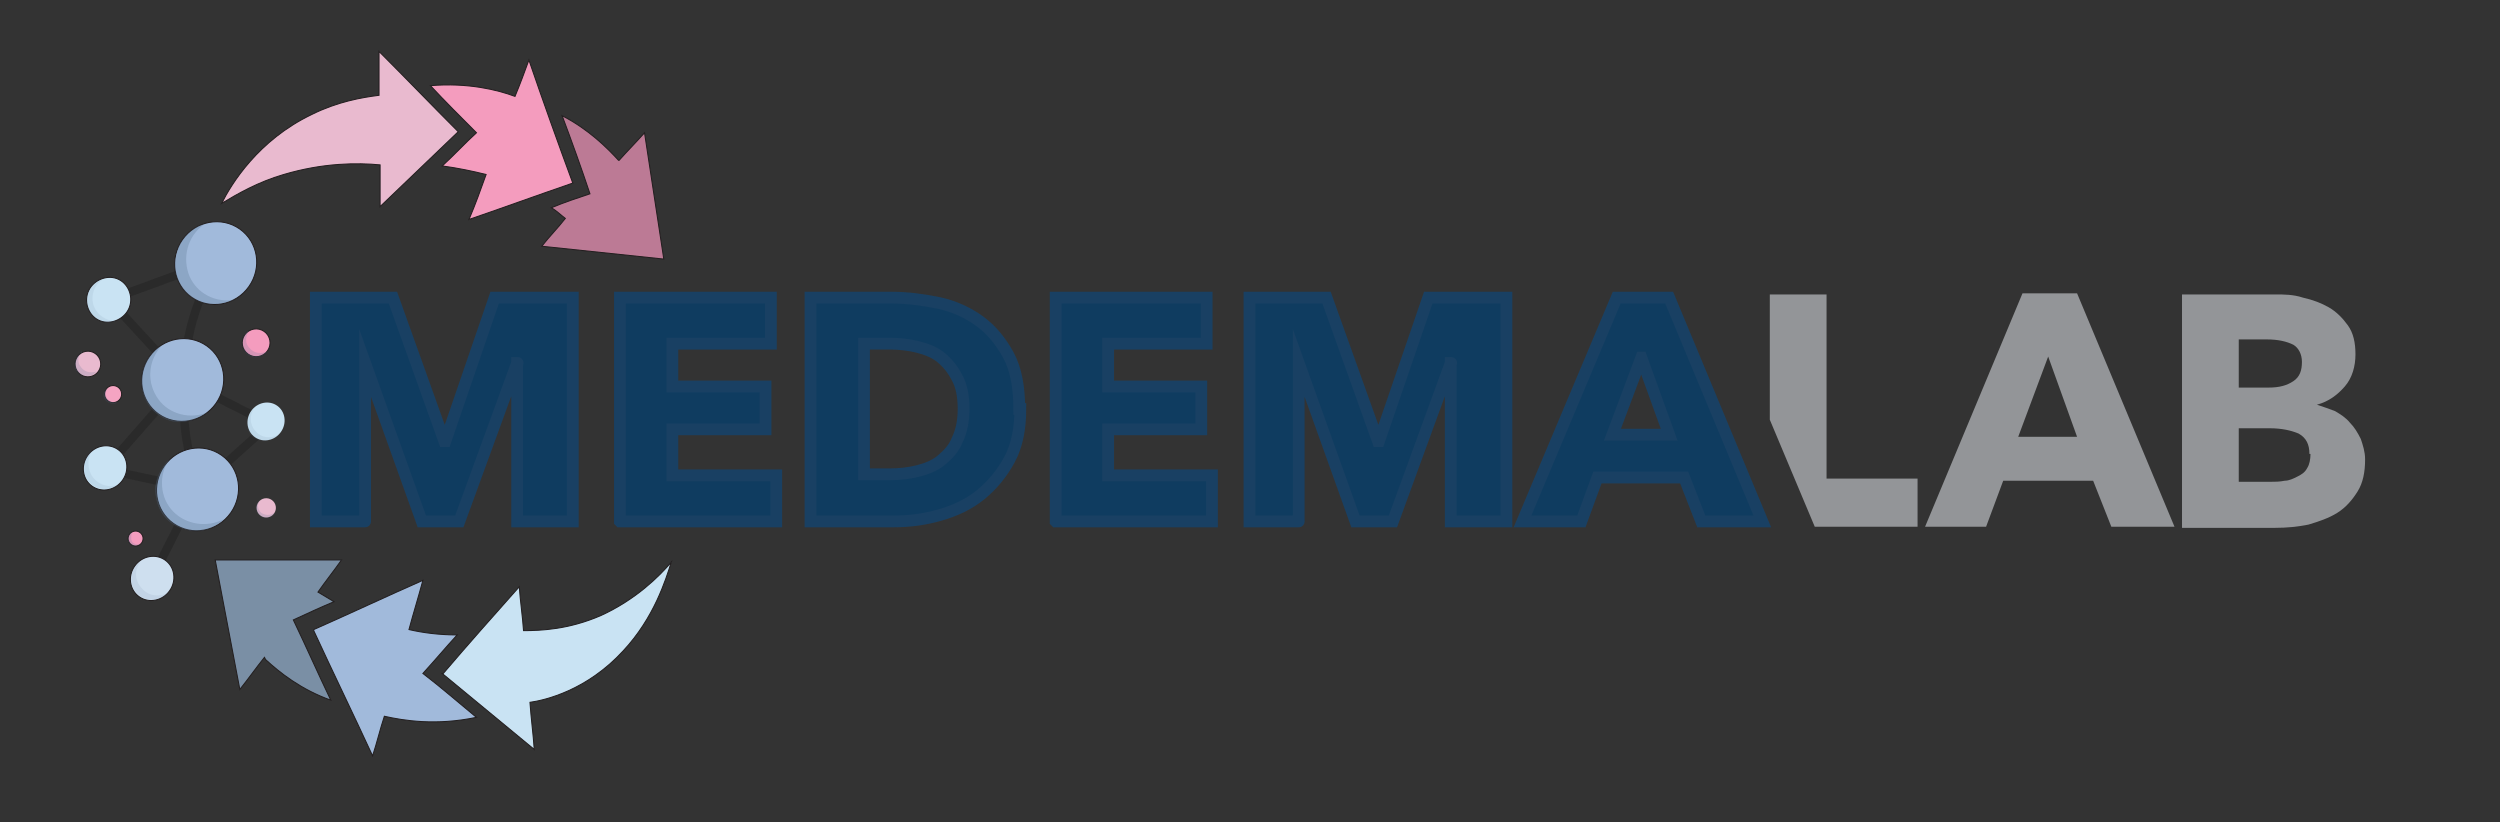 <?xml version="1.0" encoding="UTF-8"?>
<svg id="Layer_1" data-name="Layer 1" xmlns="http://www.w3.org/2000/svg" version="1.1" viewBox="0 0 233.5 76.8">
  <rect x="0" y="0" width="233.5" height="76.8" fill="#333333" stroke="none"/>
  <defs>
    <style>
      .cls-1 {
        fill: #40403f;
      }

      .cls-1, .cls-2, .cls-3, .cls-4, .cls-5, .cls-6, .cls-7, .cls-8, .cls-9, .cls-10, .cls-11, .cls-12, .cls-13 {
        stroke-width: 0px;
      }

      .cls-14 {
        fill: #a1badb;
      }

      .cls-14, .cls-15, .cls-16, .cls-17, .cls-18, .cls-19, .cls-20, .cls-21, .cls-22, .cls-23, .cls-24, .cls-25, .cls-26, .cls-27 {
        stroke-miterlimit: 10;
      }

      .cls-14, .cls-15, .cls-16, .cls-18, .cls-20, .cls-22, .cls-24, .cls-25, .cls-26, .cls-27 {
        stroke: #231f20;
      }

      .cls-14, .cls-15, .cls-16, .cls-18, .cls-20, .cls-22, .cls-24, .cls-27 {
        stroke-width: .1px;
      }

      .cls-2 {
        fill: #808285;
      }

      .cls-15, .cls-26 {
        fill: #e9bacf;
      }

      .cls-3, .cls-7 {
        fill: #939598;
      }

      .cls-16 {
        fill: #f49cbe;
      }

      .cls-17 {
        fill: #0f3c60;
        stroke: #194063;
        stroke-width: 1.1px;
      }

      .cls-4 {
        fill: #bcbec0;
        opacity: .5;
      }

      .cls-18 {
        fill: #f5a4c2;
      }

      .cls-19 {
        fill: none;
        stroke: #282828;
        stroke-width: .8px;
      }

      .cls-5, .cls-13 {
        fill: #6d6e71;
      }

      .cls-6 {
        opacity: .1;
      }

      .cls-6, .cls-11, .cls-12 {
        fill: #5a7591;
      }

      .cls-20, .cls-25 {
        fill: #c9e3f3;
      }

      .cls-21 {
        fill: #fff;
        stroke: #fff;
      }

      .cls-21, .cls-23 {
        stroke-width: 1.1px;
      }

      .cls-7 {
        opacity: .8;
      }

      .cls-8 {
        fill: #58595b;
      }

      .cls-9 {
        fill: #231f20;
      }

      .cls-22 {
        fill: #cedfef;
      }

      .cls-10 {
        fill: #d1d3d4;
      }

      .cls-11 {
        opacity: .2;
      }

      .cls-23 {
        fill: #414042;
        stroke: #414042;
      }

      .cls-12 {
        opacity: .3;
      }

      .cls-28 {
        opacity: .8;
      }

      .cls-29, .cls-13 {
        opacity: .7;
      }

      .cls-24 {
        fill: #bc7a95;
      }

      .cls-25 {
        stroke-width: 0px;
      }

      .cls-26 {
        stroke-width: 0px;
      }

      .cls-27 {
        fill: #7a8fa5;
      }
    </style>
  </defs>
  <rect class="cls-1" x=".2" y="193.2" width="233.2" height="76.8"/>
  <g>
    <g>
      <g>
        <path class="cls-2" d="M196.6,242.8l-1.7-4.3h-8.4l-1.6,4.3h-5.7l9.1-21.8h5.1l9,21.8h-5.8ZM190.7,226.8l-2.8,7.5h5.5l-2.7-7.5Z"/>
        <path class="cls-2" d="M220.3,236.4c0,1.2-.2,2.2-.7,3-.5.8-1.1,1.5-1.9,2s-1.7.8-2.7,1.1c-1,.2-2,.3-3.1.3h-8.7v-21.8h8.7c.8,0,1.7,0,2.6.3.9.2,1.7.5,2.4.9.7.4,1.3,1,1.8,1.7.5.7.7,1.6.7,2.7s-.3,2.2-1,3c-.7.8-1.5,1.4-2.6,1.7h0c.6.2,1.2.4,1.7.6.5.3,1,.6,1.4,1.1.4.4.7.9,1,1.5.2.6.4,1.2.4,1.9ZM214.4,227.3c0-.7-.3-1.3-.8-1.6-.6-.3-1.4-.5-2.5-.5h-2.6v4.5h2.8c1,0,1.7-.2,2.3-.6s.8-1,.8-1.8ZM215.1,235.9c0-.9-.3-1.5-1-1.9-.7-.3-1.6-.5-2.7-.5h-2.9v5h3c.4,0,.8,0,1.3-.1.4,0,.8-.2,1.2-.4.4-.2.7-.4.9-.8.2-.3.3-.8.3-1.3Z"/>
      </g>
      <polygon class="cls-2" points="170 238.2 170 221 164.7 221 164.7 232.7 168.9 242.8 178.4 242.8 178.4 238.2 170 238.2"/>
      <g>
        <path class="cls-21" d="M47.8,242.2v-14.8c.1,0,0,0,0,0l-5.4,14.8h-3.5l-5.3-14.8h0v14.8c.1,0-4.6,0-4.6,0v-20.9h7.2l4.8,13.4h.1l4.6-13.4h7.3v20.9h-5Z"/>
        <path class="cls-21" d="M57.3,242.2v-20.9h14.1v4.3h-9.2v4h8.7v4h-8.7v4.3h9.7v4.3h-14.6Z"/>
        <path class="cls-21" d="M94.7,231.7c0,1.8-.3,3.4-1,4.7-.7,1.3-1.6,2.4-2.7,3.3-1.1.9-2.4,1.5-3.8,1.9-1.4.4-2.8.6-4.3.6h-7.8v-20.9h7.6c1.5,0,2.9.2,4.4.5,1.4.3,2.7.9,3.8,1.7,1.1.8,2,1.9,2.7,3.2.7,1.3,1,3,1,5ZM89.5,231.7c0-1.2-.2-2.2-.6-2.9-.4-.8-.9-1.4-1.5-1.9-.6-.5-1.4-.8-2.2-1-.8-.2-1.7-.3-2.5-.3h-2.5v12.2h2.4c.9,0,1.8-.1,2.6-.3.8-.2,1.6-.5,2.2-1s1.2-1.1,1.5-1.9c.4-.8.6-1.8.6-2.9Z"/>
        <path class="cls-21" d="M98.1,242.2v-20.9h14.1v4.3h-9.2v4h8.7v4h-8.7v4.3h9.7v4.3h-14.6Z"/>
        <path class="cls-21" d="M134.9,242.2v-14.8c.1,0,0,0,0,0l-5.4,14.8h-3.5l-5.3-14.8h0v14.8c.1,0-4.6,0-4.6,0v-20.9h7.2l4.8,13.4h.1l4.6-13.4h7.3v20.9h-5Z"/>
        <path class="cls-21" d="M158.3,242.2l-1.6-4.1h-8.1l-1.5,4.1h-5.5l8.8-20.9h4.9l8.7,20.9h-5.6ZM152.7,226.9l-2.7,7.2h5.3l-2.6-7.2Z"/>
      </g>
    </g>
    <path class="cls-9" d="M30.4,260.4"/>
    <g>
      <ellipse class="cls-10" cx="6.9" cy="227.7" rx="1.6" ry="1.6" transform="translate(-182.3 100.8) rotate(-54.4)"/>
      <path class="cls-2" d="M25.4,233.9l-8.5-4.3c.1-1.7.4-3.4.9-5,.5-1.9,1.3-3.7,2.3-5.5l.7-1.3-12.2,4.3,7.1,7.7-6.8,7.6-.7-.2-.2,1.1,9,2-3.8,7.4,1,.5,4.1-8,7.3-6.5ZM23.5,234.2l-5.5,4.9c-.3-1.3-.6-2.5-.7-3.8-.2-1.5-.3-3-.3-4.5l6.6,3.3ZM18.5,219.9c-.7,1.4-1.3,2.9-1.7,4.5-.4,1.4-.7,2.9-.9,4.4l-5.5-6,8-2.8ZM15.9,231.4c0,1.4.1,2.7.3,4.1.2,1.3.4,2.6.8,3.9l-6.9-1.5,5.8-6.5Z"/>
      <ellipse class="cls-10" cx="17.7" cy="240.1" rx="3.9" ry="3.8" transform="translate(-187.9 114.8) rotate(-54.4)"/>
      <ellipse class="cls-10" cx="16.4" cy="230" rx="3.9" ry="3.8" transform="translate(-180.2 109.5) rotate(-54.4)"/>
      <ellipse class="cls-10" cx="23.7" cy="234.3" rx="2" ry="1.9" transform="translate(-180.6 117.3) rotate(-54.4)"/>
      <path class="cls-10" d="M11.4,223.4c.5-1,.1-2.3-.9-2.8-1-.5-2.2,0-2.8.9s-.1,2.3.9,2.8c1,.5,2.2,0,2.8-.9Z"/>
      <ellipse class="cls-10" cx="19.5" cy="219.1" rx="3.9" ry="3.8" transform="translate(-170.1 107.5) rotate(-54.4)"/>
      <ellipse class="cls-10" cx="9.1" cy="238.1" rx="2.6" ry="2.5" transform="translate(-189.8 107) rotate(-54.4)"/>
      <ellipse class="cls-10" cx="23.1" cy="225.2" rx="1.2" ry="1.2" transform="translate(-173.5 113) rotate(-54.4)"/>
      <ellipse class="cls-10" cx="9.5" cy="231.1" rx=".8" ry=".8" transform="translate(-184 104.4) rotate(-54.4)"/>
      <ellipse class="cls-10" cx="13.4" cy="248.4" rx="2.1" ry="2" transform="translate(-196.4 114.8) rotate(-54.4)"/>
    </g>
    <path class="cls-10" d="M57.2,208.5c-1.1-1.2-2.8-2.9-5.3-4.2.9,2.4,1.8,4.9,2.6,7.3-1.2.4-2.4.8-3.6,1.3.5.3.9.7,1.3,1-.7.9-1.5,1.7-2.2,2.6,3.8.4,7.6.8,11.4,1.2-.6-3.9-1.2-7.9-1.8-11.8-.8.9-1.6,1.7-2.4,2.6Z"/>
    <path class="cls-2" d="M52.9,210.6c-1.4-3.8-2.8-7.7-4.1-11.5-.4,1.1-.8,2.2-1.3,3.4-1.6-.6-4.4-1.3-7.9-1,1.4,1.5,2.8,2.9,4.3,4.4-1.1,1-2.1,2.1-3.2,3.1,1.5.2,2.9.5,4.1.8-.5,1.4-1,2.8-1.6,4.2,3.2-1.1,6.5-2.2,9.7-3.4Z"/>
    <path class="cls-8" d="M42.2,205.8c-2.5-2.5-4.9-5-7.4-7.5,0,1.4,0,2.8,0,4.1-1.6.2-3.9.6-6.3,1.8-5,2.4-7.5,6.5-8.4,8.3,1.5-.9,3.4-2,5.8-2.7,3.7-1.1,6.9-1.1,9-.9,0,1.3,0,2.6,0,3.9,2.4-2.3,4.8-4.6,7.2-6.9Z"/>
    <path class="cls-10" d="M24.3,255.1c1.3,1.2,3.3,2.8,6.1,3.8-1.2-2.5-2.3-5-3.5-7.5,1.3-.6,2.6-1.2,3.8-1.7-.5-.3-1-.6-1.5-.9.7-1,1.5-2,2.2-3-3.7.2-7.5.5-11.2.7.6,3.8,1.2,7.7,1.8,11.5.8-1,1.5-2,2.3-3Z"/>
    <path class="cls-2" d="M28.8,252.5c1.8,3.9,3.7,7.8,5.5,11.7.4-1.2.7-2.5,1.1-3.7,1.8.4,4.8.9,8.6.1-1.7-1.4-3.3-2.8-5-4.1,1.1-1.2,2.1-2.4,3.2-3.6-1.7,0-3.2-.2-4.5-.5.4-1.5.9-3.1,1.3-4.6-3.4,1.5-6.8,3.1-10.2,4.6Z"/>
    <path class="cls-8" d="M40.8,256.5c2.9,2.4,5.7,4.7,8.6,7.1-.1-1.5-.3-2.9-.4-4.4,1.4-.2,5.3-1.1,8.7-4.7,2.9-3.1,4-6.7,4.5-8.3-1.1,1.3-3.3,3.5-6.6,5-3,1.3-5.6,1.4-7.2,1.4-.1-1.4-.3-2.7-.4-4.1-2.4,2.7-4.8,5.4-7.1,8.1Z"/>
  </g>
  <g>
    <g>
      <g class="cls-29">
        <path class="cls-5" d="M196.4,148.5l-1.7-4.3h-8.4l-1.6,4.3h-5.7l9.1-21.8h5.1l9,21.8h-5.8ZM190.5,132.5l-2.8,7.5h5.5l-2.7-7.5Z"/>
        <path class="cls-5" d="M220.2,142.2c0,1.2-.2,2.2-.7,3-.5.8-1.1,1.5-1.9,2s-1.7.8-2.7,1.1c-1,.2-2,.3-3.1.3h-8.7v-21.8h8.7c.8,0,1.7,0,2.6.3.9.2,1.7.5,2.4.9.7.4,1.3,1,1.8,1.7.5.7.7,1.6.7,2.7s-.3,2.2-1,3c-.7.8-1.5,1.4-2.6,1.7h0c.6.2,1.2.4,1.7.6.5.3,1,.6,1.4,1.1.4.4.7.9,1,1.5.2.6.4,1.2.4,1.9ZM214.2,133c0-.7-.3-1.3-.8-1.6-.6-.3-1.4-.5-2.5-.5h-2.6v4.5h2.8c1,0,1.7-.2,2.3-.6s.8-1,.8-1.8ZM214.9,141.7c0-.9-.3-1.5-1-1.9-.7-.3-1.6-.5-2.7-.5h-2.9v5h3c.4,0,.8,0,1.3-.1.4,0,.8-.2,1.2-.4.4-.2.7-.4.9-.8.2-.3.3-.8.3-1.3Z"/>
      </g>
      <polygon class="cls-13" points="169.8 143.9 169.8 126.7 164.6 126.7 164.6 138.4 168.8 148.5 178.3 148.5 178.3 143.9 169.8 143.9"/>
      <g>
        <path class="cls-23" d="M47.6,147.9v-14.8c.1,0,0,0,0,0l-5.4,14.8h-3.5l-5.3-14.8h0v14.8c.1,0-4.6,0-4.6,0v-20.9h7.2l4.8,13.4h.1l4.6-13.4h7.3v20.9h-5Z"/>
        <path class="cls-23" d="M57.1,147.9v-20.9h14.1v4.3h-9.2v4h8.7v4h-8.7v4.3h9.7v4.3h-14.6Z"/>
        <path class="cls-23" d="M94.5,137.4c0,1.8-.3,3.4-1,4.7-.7,1.3-1.6,2.4-2.7,3.3-1.1.9-2.4,1.5-3.8,1.9-1.4.4-2.8.6-4.3.6h-7.8v-20.9h7.6c1.5,0,2.9.2,4.4.5,1.4.3,2.7.9,3.8,1.7,1.1.8,2,1.9,2.7,3.2.7,1.3,1,3,1,5ZM89.3,137.4c0-1.2-.2-2.2-.6-2.9-.4-.8-.9-1.4-1.5-1.9-.6-.5-1.4-.8-2.2-1-.8-.2-1.7-.3-2.5-.3h-2.5v12.2h2.4c.9,0,1.8-.1,2.6-.3.8-.2,1.6-.5,2.2-1s1.2-1.1,1.5-1.9c.4-.8.6-1.8.6-2.9Z"/>
        <path class="cls-23" d="M97.9,147.9v-20.9h14.1v4.3h-9.2v4h8.7v4h-8.7v4.3h9.7v4.3h-14.6Z"/>
        <path class="cls-23" d="M134.8,147.9v-14.8c.1,0,0,0,0,0l-5.4,14.8h-3.5l-5.3-14.8h0v14.8c.1,0-4.6,0-4.6,0v-20.9h7.2l4.8,13.4h.1l4.6-13.4h7.3v20.9h-5Z"/>
        <path class="cls-23" d="M158.2,147.9l-1.6-4.1h-8.1l-1.5,4.1h-5.5l8.8-20.9h4.9l8.7,20.9h-5.6ZM152.6,132.6l-2.7,7.2h5.3l-2.6-7.2Z"/>
      </g>
    </g>
    <path class="cls-9" d="M30.2,166.2"/>
    <g>
      <ellipse class="cls-5" cx="6.9" cy="132.9" rx="1.6" ry="1.6" transform="translate(-105.2 61.2) rotate(-54.4)"/>
      <path class="cls-7" d="M25.4,139.2l-8.5-4.3c.1-1.7.4-3.4.9-5,.5-1.9,1.3-3.7,2.3-5.5l.7-1.3-12.2,4.3,7.1,7.7-6.8,7.6-.7-.2-.2,1.1,9,2-3.8,7.4,1,.5,4.1-8,7.3-6.5ZM23.5,139.4l-5.5,4.9c-.3-1.3-.6-2.5-.7-3.8-.2-1.5-.3-3-.3-4.5l6.6,3.3ZM18.5,125.1c-.7,1.4-1.3,2.9-1.7,4.5-.4,1.4-.7,2.9-.9,4.4l-5.5-6,8-2.8ZM15.9,136.6c0,1.4.1,2.7.3,4.1.2,1.3.4,2.6.8,3.9l-6.9-1.5,5.8-6.5Z"/>
      <ellipse class="cls-5" cx="17.7" cy="145.4" rx="3.9" ry="3.8" transform="translate(-110.8 75.2) rotate(-54.4)"/>
      <ellipse class="cls-5" cx="16.4" cy="135.2" rx="3.9" ry="3.8" transform="translate(-103.1 69.9) rotate(-54.4)"/>
      <ellipse class="cls-5" cx="23.7" cy="139.5" rx="2" ry="1.9" transform="translate(-103.6 77.6) rotate(-54.4)"/>
      <path class="cls-5" d="M11.4,128.6c.5-1,.1-2.3-.9-2.8-1-.5-2.2,0-2.8.9s-.1,2.3.9,2.8c1,.5,2.2,0,2.8-.9Z"/>
      <ellipse class="cls-5" cx="19.5" cy="124.4" rx="3.9" ry="3.8" transform="translate(-93 67.9) rotate(-54.4)"/>
      <ellipse class="cls-5" cx="9.1" cy="143.3" rx="2.6" ry="2.5" transform="translate(-112.7 67.3) rotate(-54.4)"/>
      <ellipse class="cls-5" cx="23.1" cy="130.5" rx="1.2" ry="1.2" transform="translate(-96.5 73.3) rotate(-54.4)"/>
      <ellipse class="cls-5" cx="9.5" cy="136.4" rx=".8" ry=".8" transform="translate(-107 64.8) rotate(-54.4)"/>
      <ellipse class="cls-5" cx="13.4" cy="153.6" rx="2.1" ry="2" transform="translate(-119.3 75.1) rotate(-54.4)"/>
    </g>
    <path class="cls-5" d="M57.1,114.3c-1.1-1.2-2.8-2.9-5.3-4.2.9,2.4,1.8,4.9,2.6,7.3-1.2.4-2.4.8-3.6,1.3.5.3.9.7,1.3,1-.7.9-1.5,1.7-2.2,2.6,3.8.4,7.6.8,11.4,1.2-.6-3.9-1.2-7.9-1.8-11.8-.8.9-1.6,1.7-2.4,2.6Z"/>
    <path class="cls-7" d="M52.8,116.3c-1.4-3.8-2.8-7.7-4.1-11.5-.4,1.1-.8,2.2-1.3,3.4-1.6-.6-4.4-1.3-7.9-1,1.4,1.5,2.8,2.9,4.3,4.4-1.1,1-2.1,2.1-3.2,3.1,1.5.2,2.9.5,4.1.8-.5,1.4-1,2.8-1.6,4.2,3.2-1.1,6.5-2.2,9.7-3.4Z"/>
    <path class="cls-4" d="M42,111.6c-2.5-2.5-4.9-5-7.4-7.5,0,1.4,0,2.8,0,4.1-1.6.2-3.9.6-6.3,1.8-5,2.4-7.5,6.5-8.4,8.3,1.5-.9,3.4-2,5.8-2.7,3.7-1.1,6.9-1.1,9-.9,0,1.3,0,2.6,0,3.9,2.4-2.3,4.8-4.6,7.2-6.9Z"/>
    <path class="cls-5" d="M24.1,160.9c1.3,1.2,3.3,2.8,6.1,3.8-1.2-2.5-2.3-5-3.5-7.5,1.3-.6,2.6-1.2,3.8-1.7-.5-.3-1-.6-1.5-.9.7-1,1.5-2,2.2-3-3.9,0-7.7,0-11.6,0,.7,4,1.4,8.1,2.1,12.1.8-1,1.5-2,2.3-3Z"/>
    <path class="cls-7" d="M28.6,158.2c1.8,3.9,3.7,7.8,5.5,11.7.4-1.2.7-2.5,1.1-3.7,1.8.4,4.8.9,8.6.1-1.7-1.4-3.3-2.8-5-4.1,1.1-1.2,2.1-2.4,3.2-3.6-1.7,0-3.2-.2-4.5-.5.4-1.5.9-3.1,1.3-4.6-3.4,1.5-6.8,3.1-10.2,4.6Z"/>
    <path class="cls-4" d="M40.6,162.2c2.9,2.4,5.7,4.7,8.6,7.1-.1-1.5-.3-2.9-.4-4.4,1.4-.2,5.3-1.1,8.7-4.7,2.9-3.1,4-6.7,4.5-8.3-1.1,1.3-3.3,3.5-6.6,5-3,1.3-5.6,1.4-7.2,1.4-.1-1.4-.3-2.7-.4-4.1-2.4,2.7-4.8,5.4-7.1,8.1Z"/>
  </g>
  <g>
    <g>
      <g>
        <path class="cls-3" d="M197.2,49.2l-1.7-4.3h-8.4l-1.6,4.3h-5.7l9.1-21.8h5.1l9.1,21.8h-5.8ZM191.3,33.3l-2.8,7.5h5.5l-2.7-7.5Z"/>
        <path class="cls-3" d="M220.9,42.9c0,1.2-.2,2.2-.7,3-.5.8-1.1,1.5-1.9,2s-1.7.8-2.7,1.1c-1,.2-2,.3-3.1.3h-8.7v-21.8h8.7c.8,0,1.7,0,2.6.3.9.2,1.7.5,2.4.9.7.4,1.3,1,1.8,1.7.5.7.7,1.6.7,2.7s-.3,2.2-1,3c-.7.8-1.5,1.4-2.6,1.7h0c.6.2,1.2.4,1.7.6.5.3,1,.6,1.4,1.1.4.4.7.9,1,1.5.2.6.4,1.2.4,1.9ZM215,33.8c0-.7-.3-1.3-.8-1.6-.6-.3-1.4-.5-2.5-.5h-2.6v4.5h2.8c1,0,1.7-.2,2.3-.6s.8-1,.8-1.8ZM215.7,42.4c0-.9-.3-1.5-1-1.9-.7-.3-1.6-.5-2.7-.5h-2.9v5h3c.4,0,.8,0,1.3-.1.4,0,.8-.2,1.2-.4.4-.2.7-.4.9-.8.2-.3.3-.8.3-1.3Z"/>
      </g>
      <polygon class="cls-3" points="170.6 44.7 170.6 27.5 165.3 27.5 165.3 39.2 169.5 49.2 179.1 49.2 179.1 44.7 170.6 44.7"/>
      <g>
        <path class="cls-17" d="M48.3,48.7v-14.8c.1,0,0,0,0,0l-5.4,14.8h-3.5l-5.3-14.8h0v14.8c.1,0-4.6,0-4.6,0v-20.9h7.2l4.8,13.4h.1l4.6-13.4h7.3v20.9h-5Z"/>
        <path class="cls-17" d="M57.9,48.7v-20.9h14.1v4.3h-9.2v4h8.7v4h-8.7v4.3h9.7v4.3h-14.6Z"/>
        <path class="cls-17" d="M95.3,38.2c0,1.8-.3,3.4-1,4.7-.7,1.3-1.6,2.4-2.7,3.3s-2.4,1.5-3.8,1.9c-1.4.4-2.8.6-4.3.6h-7.8v-20.9h7.6c1.5,0,2.9.2,4.4.5,1.4.3,2.7.9,3.8,1.7,1.1.8,2,1.9,2.7,3.2.7,1.3,1,3,1,5ZM90,38.2c0-1.2-.2-2.2-.6-2.9-.4-.8-.9-1.4-1.5-1.9-.6-.5-1.4-.8-2.2-1-.8-.2-1.7-.3-2.5-.3h-2.5v12.2h2.4c.9,0,1.8-.1,2.6-.3.8-.2,1.6-.5,2.2-1s1.2-1.1,1.5-1.9c.4-.8.6-1.8.6-2.9Z"/>
        <path class="cls-17" d="M98.6,48.7v-20.9h14.1v4.3h-9.2v4h8.7v4h-8.7v4.3h9.7v4.3h-14.6Z"/>
        <path class="cls-17" d="M135.5,48.7v-14.8c.1,0,0,0,0,0l-5.4,14.8h-3.5l-5.3-14.8h0v14.8c.1,0-4.6,0-4.6,0v-20.9h7.2l4.8,13.4h.1l4.6-13.4h7.3v20.9h-5Z"/>
        <path class="cls-17" d="M158.9,48.7l-1.6-4.1h-8.1l-1.5,4.1h-5.5l8.8-20.9h4.9l8.7,20.9h-5.6ZM153.3,33.4l-2.7,7.2h5.3l-2.6-7.2Z"/>
      </g>
    </g>
    <path class="cls-9" d="M31,66.9"/>
    <path class="cls-24" d="M57.8,15c-1.1-1.2-2.8-2.9-5.3-4.2.9,2.4,1.8,4.9,2.6,7.3-1.2.4-2.4.8-3.6,1.3.5.3.9.7,1.3,1-.7.9-1.5,1.7-2.2,2.6,3.8.4,7.6.8,11.4,1.2-.6-3.9-1.2-7.9-1.8-11.8-.8.9-1.6,1.7-2.4,2.6Z"/>
    <path class="cls-16" d="M53.5,17.1c-1.4-3.8-2.8-7.7-4.1-11.5-.4,1.1-.8,2.2-1.3,3.4-1.6-.6-4.4-1.3-7.9-1,1.4,1.5,2.8,2.9,4.3,4.4-1.1,1-2.1,2.1-3.2,3.1,1.5.2,2.9.5,4.1.8-.5,1.4-1,2.8-1.6,4.2,3.2-1.1,6.5-2.3,9.7-3.4Z"/>
    <path class="cls-15" d="M42.8,12.3c-2.5-2.5-4.9-5-7.4-7.5,0,1.4,0,2.8,0,4.1-1.6.2-3.9.6-6.3,1.8-5,2.4-7.5,6.5-8.4,8.3,1.5-.9,3.4-2,5.8-2.7,3.7-1.1,6.9-1.1,9-.9,0,1.3,0,2.6,0,3.9,2.4-2.3,4.8-4.6,7.2-6.9Z"/>
    <path class="cls-27" d="M24.8,61.6c1.3,1.2,3.3,2.8,6.1,3.8-1.2-2.5-2.3-5-3.5-7.5,1.3-.6,2.6-1.2,3.8-1.7-.5-.3-1-.6-1.5-.9.7-1,1.5-2,2.2-3-3.9,0-7.9,0-11.8,0l2.3,12.1c.8-1,1.5-2,2.3-3Z"/>
    <path class="cls-14" d="M29.3,58.9c1.8,3.9,3.7,7.8,5.5,11.7.4-1.2.7-2.5,1.1-3.7,1.8.4,4.8.9,8.6.1-1.7-1.4-3.3-2.8-5-4.1,1.1-1.2,2.1-2.4,3.2-3.6-1.7,0-3.2-.2-4.5-.5.4-1.5.9-3.1,1.3-4.6-3.4,1.5-6.8,3.1-10.2,4.6Z"/>
    <path class="cls-20" d="M41.3,62.9c2.9,2.4,5.7,4.7,8.6,7.1-.1-1.5-.3-2.9-.4-4.4,1.4-.2,5.3-1.1,8.7-4.8,2.9-3.1,4-6.7,4.5-8.3-1.1,1.3-3.3,3.5-6.6,5-3,1.3-5.6,1.4-7.2,1.4-.1-1.4-.3-2.7-.4-4.1-2.4,2.7-4.8,5.4-7.1,8.1Z"/>
    <g>
      <g>
        <ellipse class="cls-16" cx="23.9" cy="32" rx="1.3" ry="1.3" transform="translate(-16 33.1) rotate(-54.8)"/>
        <g class="cls-28">
          <line class="cls-19" x1="9.9" y1="43.7" x2="17.1" y2="35.5"/>
          <line class="cls-19" x1="8.7" y1="43.6" x2="18.4" y2="45.7"/>
          <line class="cls-19" x1="14.3" y1="53.8" x2="18.4" y2="45.7"/>
          <path class="cls-19" d="M17.1,35.5c0,1.6,0,3.4.3,5.4.3,1.8.6,3.4,1,4.7"/>
          <path class="cls-19" d="M18.4,45.7l6.8-6.1-8.1-4.1-6.9-7.5,10.1-3.7c-.8,1.4-1.6,3.3-2.3,5.6-.6,2.1-.8,4-.9,5.5"/>
        </g>
        <ellipse class="cls-14" cx="18.4" cy="45.7" rx="3.9" ry="3.8" transform="translate(-29.5 34.4) rotate(-54.8)"/>
        <ellipse class="cls-14" cx="17.1" cy="35.5" rx="3.9" ry="3.8" transform="translate(-21.8 29) rotate(-54.8)"/>
        <ellipse class="cls-25" cx="24.9" cy="39.4" rx="1.8" ry="1.7" transform="translate(-21.7 37) rotate(-54.8)"/>
        <path class="cls-20" d="M12,28.9c.5-1,.1-2.3-.9-2.8-1-.5-2.3,0-2.8,1-.5,1-.1,2.3.9,2.8,1,.5,2.3,0,2.8-1Z"/>
        <ellipse class="cls-14" cx="20.2" cy="24.6" rx="3.9" ry="3.8" transform="translate(-11.6 26.9) rotate(-54.8)"/>
        <ellipse class="cls-20" cx="9.9" cy="43.7" rx="2.1" ry="2" transform="translate(-31.6 26.6) rotate(-54.8)"/>
        <ellipse class="cls-26" cx="24.9" cy="47.5" rx=".9" ry=".9" transform="translate(-28.3 40.4) rotate(-54.8)"/>
        <ellipse class="cls-16" cx="12.6" cy="50.3" rx=".7" ry=".7" transform="translate(-35.7 31.6) rotate(-54.8)"/>
        <ellipse class="cls-15" cx="8.2" cy="34" rx="1.2" ry="1.2" transform="translate(-24.3 21.1) rotate(-54.8)"/>
        <ellipse class="cls-18" cx="10.6" cy="36.9" rx=".8" ry=".8" transform="translate(-25.7 24.2) rotate(-54.8)"/>
        <ellipse class="cls-22" cx="14.2" cy="54" rx="2.1" ry="2" transform="translate(-38.1 34.5) rotate(-54.8)"/>
      </g>
      <path class="cls-12" d="M15,32.3c-.2.2-1.4.9-1.7,2.5,0,.2-.4,1.8.7,3.2.2.3.9,1,1.9,1.3,1.8.5,3.3-.7,3.5-.8-1.6.7-3.6.2-4.6-1.2-1.1-1.5-1-3.5.2-4.9Z"/>
      <path class="cls-12" d="M15.9,42.8c-.2.2-1.2,1.1-1.4,2.7,0,.2-.1,2,1.3,3.2,1.1.9,2.3.9,2.5.9,1.5,0,2.4-.9,2.6-1.1-1.6.8-3.5.5-4.7-.7-1.3-1.3-1.4-3.4-.4-4.9Z"/>
      <path class="cls-12" d="M18.9,21c-.3,0-1.5.6-2.2,2,0,.2-.8,1.7,0,3.3.2.4.6,1.2,1.6,1.7,1.7.9,3.4,0,3.6,0-1.8.3-3.5-.6-4.2-2.2-.7-1.7-.2-3.7,1.3-4.8Z"/>
      <path class="cls-6" d="M9.6,26.1c-1.1.3-1.7,1.5-1.4,2.6.3,1.1,1.6,1.7,2.7,1.3-1,0-1.9-.6-2.2-1.6-.2-.9.1-1.8.9-2.3Z"/>
      <path class="cls-6" d="M8.8,41.9c-1,.6-1.3,1.9-.7,2.8.6,1,1.9,1.3,2.9.6-1,.3-2-.1-2.5-1-.4-.8-.3-1.8.3-2.5Z"/>
      <path class="cls-6" d="M23.7,38.2c-.7.6-.8,1.7-.3,2.4.6.7,1.8.8,2.6,0-.7.4-1.6.3-2.1-.3-.6-.6-.6-1.5-.2-2.1Z"/>
      <path class="cls-11" d="M24.2,46.8c0,0-.2.2-.3.5,0,0,0,.5.3.8.3.3.7.3,1,.2.3-.1.4-.3.4-.4-.4.3-.9.2-1.2,0-.3-.3-.4-.7-.2-1Z"/>
      <path class="cls-11" d="M23.2,30.9c-.1,0-.4.3-.5.7,0,0-.2.7.2,1.3.3.4.9.6,1.4.4.4-.1.6-.4.7-.5-.6.3-1.3.2-1.7-.3-.4-.4-.4-1-.1-1.5Z"/>
      <path class="cls-11" d="M7.7,32.9c-.1,0-.4.2-.6.6,0,0-.3.6,0,1.1.3.4.8.6,1.2.5.4,0,.6-.3.7-.4-.6.2-1.2,0-1.5-.5-.3-.4-.2-1,.1-1.4Z"/>
      <path class="cls-11" d="M10.1,36.2c0,0-.2.1-.3.3,0,0-.3.4,0,.8.2.3.5.4.8.4.3,0,.4-.2.5-.2-.4.2-.9,0-1.1-.3-.2-.3-.1-.7,0-.9Z"/>
      <path class="cls-11" d="M12.3,49.7c0,0-.2.1-.3.4,0,0-.1.3,0,.5,0,0,.2.3.5.4.3,0,.6-.2.6-.2-.3.1-.7,0-.8-.3-.1-.2,0-.5,0-.8Z"/>
      <path class="cls-6" d="M13,52.5c-.9.8-1,2-.3,2.8.7.9,2.2,1,3.1,0-.8.5-1.9.4-2.5-.3-.7-.7-.8-1.7-.2-2.5Z"/>
    </g>
  </g>
</svg>